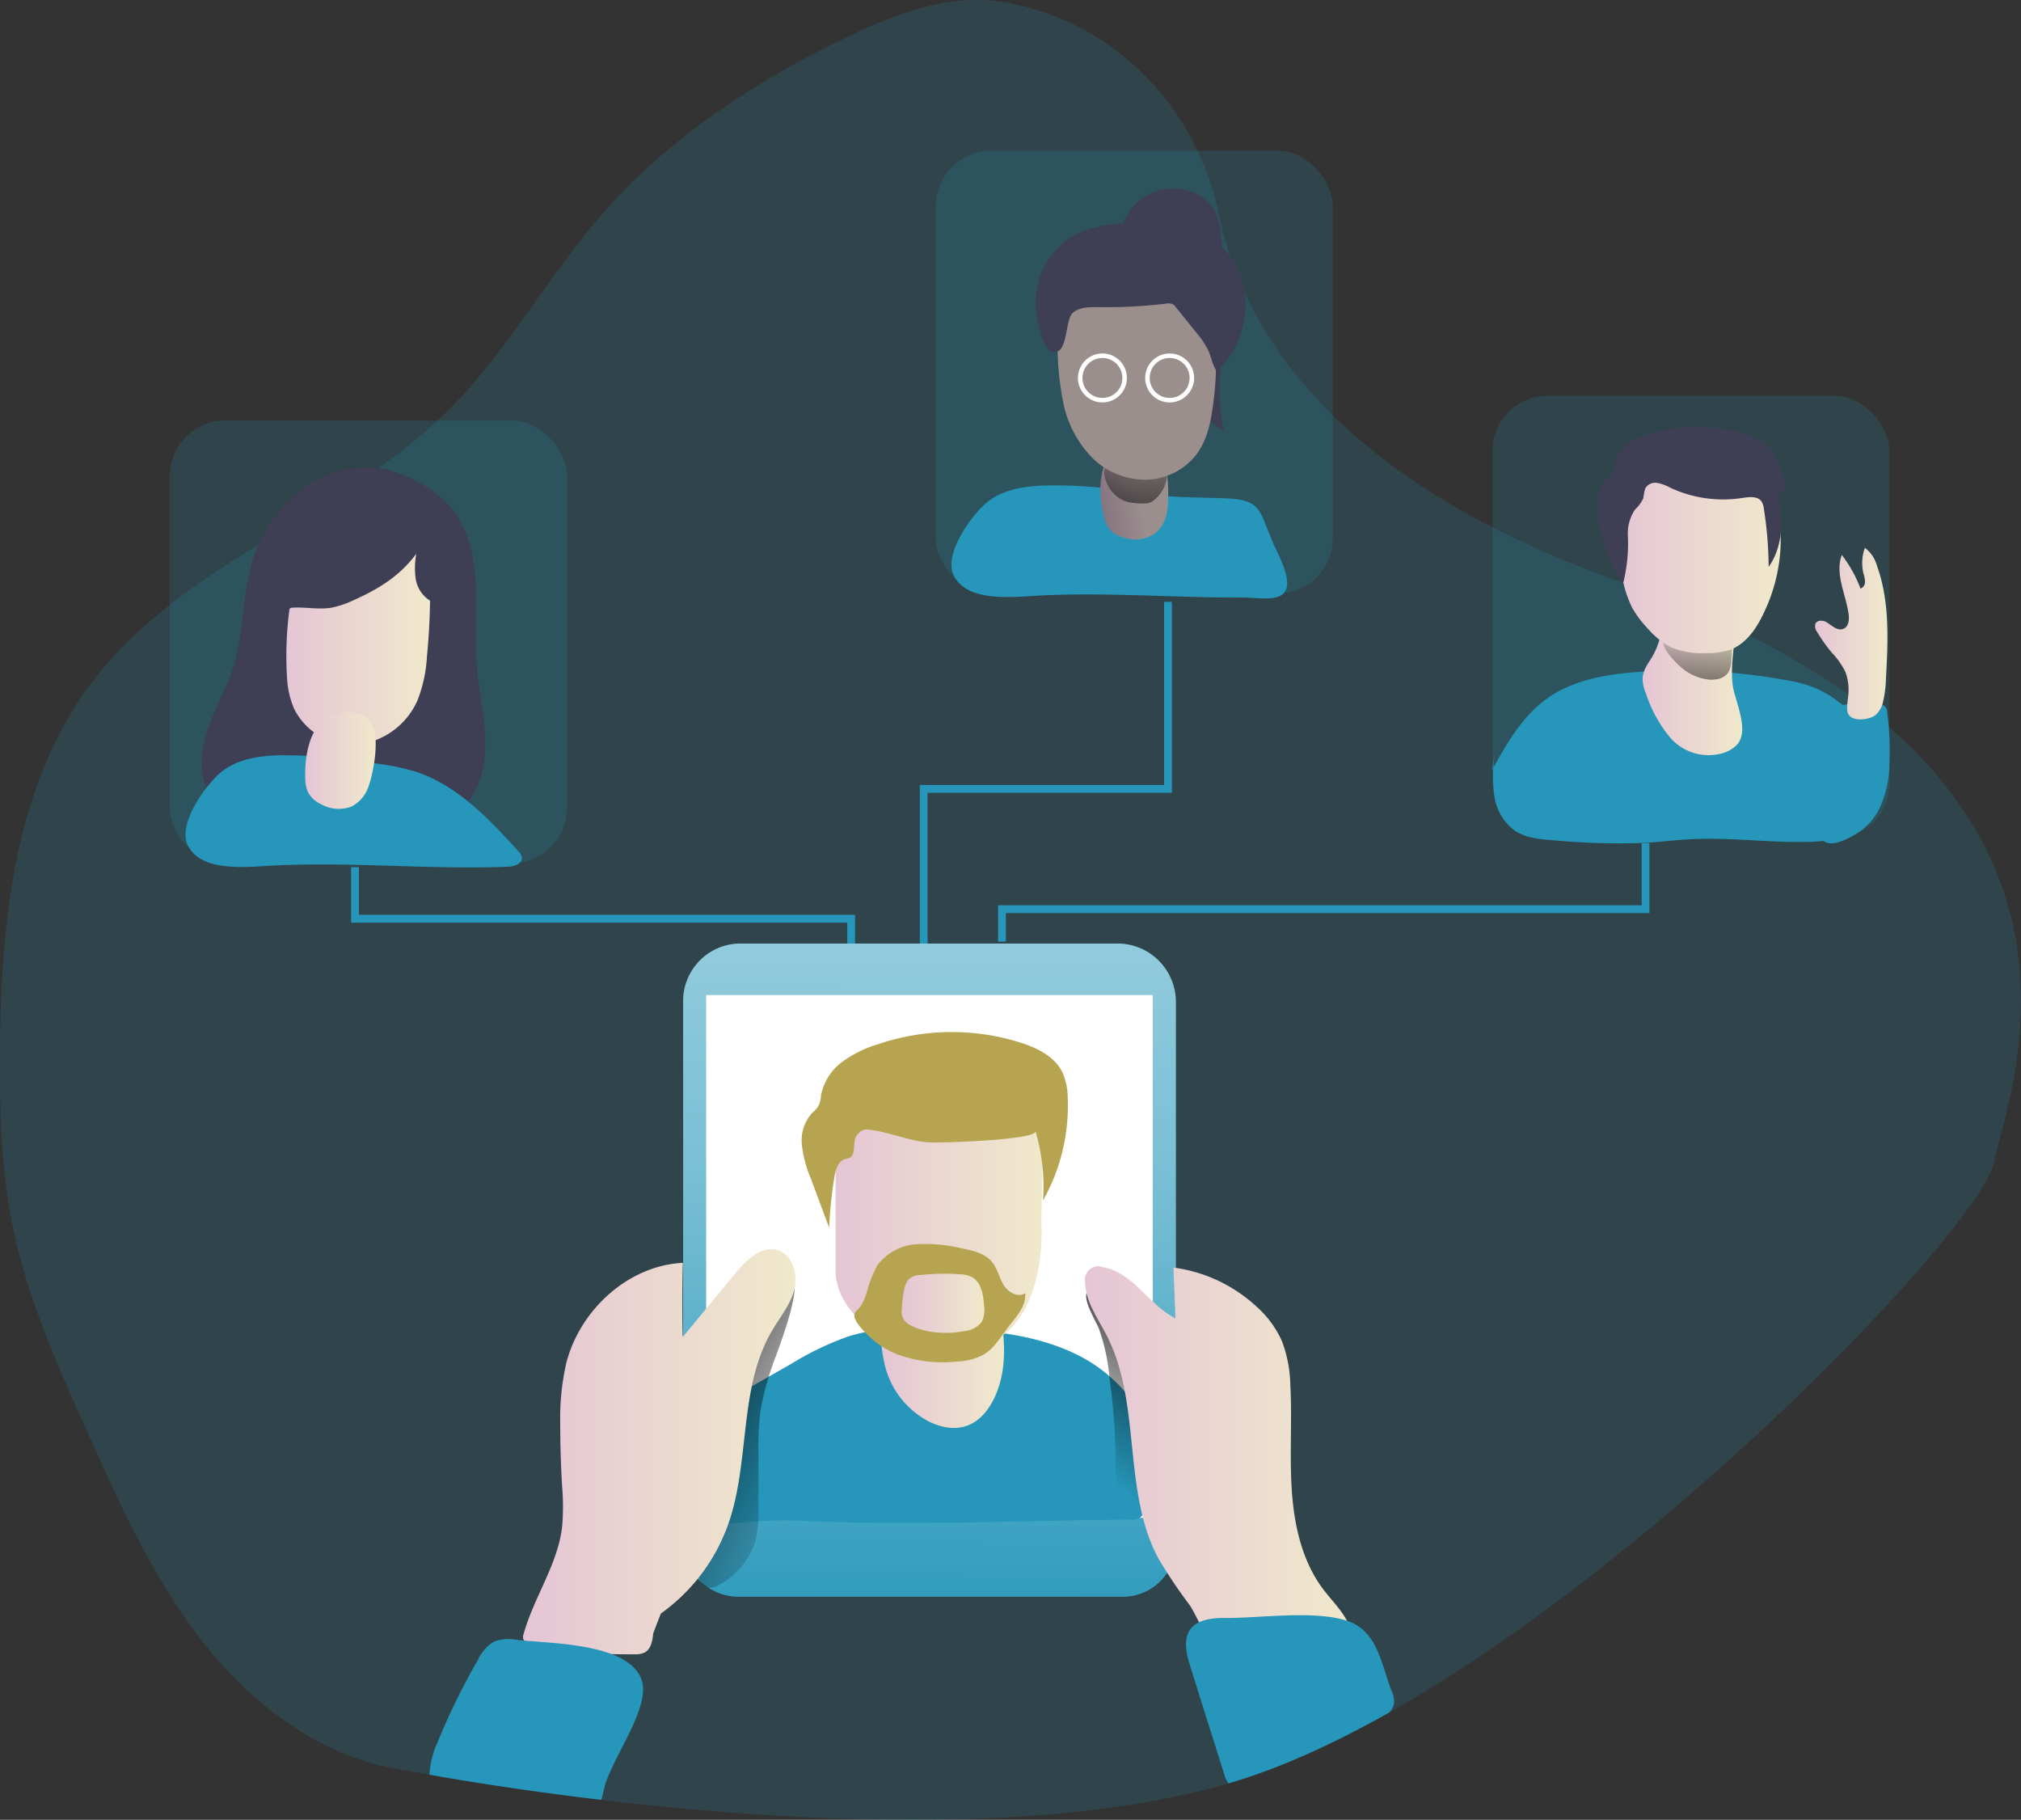 <?xml version="1.0" encoding="UTF-8"?>
<svg data-name="Layer 1" viewBox="0 0 376.4 338.87" xmlns="http://www.w3.org/2000/svg" xmlns:xlink="http://www.w3.org/1999/xlink">
<rect x="0" y="0" width="376.4" height="338.87" fill="#333333" stroke="none"/>
<defs>
<linearGradient id="a" x1="363.66" x2="382.2" y1="140.54" y2="140.54" gradientUnits="userSpaceOnUse">
<stop stop-color="#e5c5d5" offset="0"/>
<stop stop-color="#ead4d1" offset=".42"/>
<stop stop-color="#f0e9cb" offset="1"/>
</linearGradient>
<linearGradient id="b" x1="373.97" x2="374.03" y1="130.06" y2="155.23" gradientUnits="userSpaceOnUse">
<stop stop-opacity="0" offset="0"/>
<stop offset=".99"/>
</linearGradient>
<linearGradient id="i" x1="358.42" x2="389.33" y1="116.8" y2="116.8" xlink:href="#a"/>
<linearGradient id="h" x1="395.77" x2="409.31" y1="132.8" y2="132.8" xlink:href="#a"/>
<linearGradient id="g" x1="111.04" x2="137.83" y1="135.65" y2="135.65" xlink:href="#a"/>
<linearGradient id="f" x1="114.57" x2="127.69" y1="156.41" y2="156.41" xlink:href="#a"/>
<linearGradient id="c" x1="1101.8" x2="1114.9" y1="437.2" y2="437.2" gradientTransform="translate(-902.51 -110.64) rotate(-11.04)" gradientUnits="userSpaceOnUse">
<stop stop-color="#867580" offset="0"/>
<stop stop-color="#9b8f8e" offset=".57"/>
</linearGradient>
<linearGradient id="e" x1="269.11" x2="269.7" y1="94.3" y2="124.43" xlink:href="#b"/>
<linearGradient id="d" x1="254.67" x2="284.26" y1="84.18" y2="84.18" xlink:href="#c"/>
<linearGradient id="q" x1="172.49" x2="174.85" y1="317.19" y2="2.37" gradientUnits="userSpaceOnUse">
<stop stop-color="#fff" stop-opacity="0" offset=".02"/>
<stop stop-color="#fff" stop-opacity=".39" offset=".32"/>
<stop stop-color="#fff" stop-opacity=".68" offset=".68"/>
<stop stop-color="#fff" offset="1"/>
</linearGradient>
<linearGradient id="p" x1="262.37" x2="285.06" y1="289.67" y2="257.05" xlink:href="#b"/>
<linearGradient id="o" x1="213.18" x2="170.32" y1="290.12" y2="266.8" xlink:href="#b"/>
<linearGradient id="n" x1="155.13" x2="205.92" y1="285.17" y2="285.17" xlink:href="#a"/>
<linearGradient id="m" x1="259.81" x2="309.46" y1="286.07" y2="286.07" xlink:href="#a"/>
<linearGradient id="l" x1="221.6" x2="244.73" y1="264.87" y2="264.87" xlink:href="#a"/>
<linearGradient id="k" x1="213.38" x2="252.09" y1="243.04" y2="243.04" xlink:href="#a"/>
<linearGradient id="j" x1="225.68" x2="241.05" y1="257.5" y2="257.5" xlink:href="#a"/>
</defs>
<title>Team Meeting Online</title>
<path transform="translate(-57.74 -14.81)" d="m429.17 231.09c-2.36 11.83-60.36 73-112.65 102.59-10.37 5.86-20.51 10.48-29.95 13.22-34.71 10.05-83.73 7-116.83 3.07-14.66-1.74-26.2-3.65-32-4.69-2.62-0.46-4.06-0.74-4.06-0.74-15-1.92-28.1-11.46-37.55-23.21s-15.74-25.68-21.93-39.44c-5.71-12.72-11.47-25.57-14.2-39.24-2.05-10.3-2.32-20.86-2.27-31.35 0.13-24.56 2.59-50.71 17.64-70.11 17-21.86 46.19-30.42 65.81-49.93 11.05-11 18.59-25 28.85-36.73 12.37-14.14 28.44-24.62 45.38-32.76 8.3-4 17.24-7.53 26.43-6.89a39.73 39.73 0 0 1 8.52 1.65c17.7 5.22 30.65 20.14 34.4 38.22 4.43 21.41 21.39 49.69 75.28 68.59 97.01 34.03 71.96 93.57 69.13 107.75z" fill="#2697ba" opacity=".18" style="isolation:isolate"/>
<rect x="277.96" y="73.69" width="73.93" height="82.46" rx="10.29" fill="#2697ba" opacity=".18" style="isolation:isolate"/>
<rect x="31.64" y="78.31" width="73.93" height="82.46" rx="10.29" fill="#2697ba" opacity=".18" style="isolation:isolate"/>
<path transform="translate(-57.74 -14.81)" d="M335.63,158.22c2.69-4.86,5.52-9.87,10-13.16,5.05-3.72,11.55-4.76,17.8-5.16a110.76,110.76,0,0,1,26.78,1.53,28.24,28.24,0,0,1,4.95,1.24c3.93,1.47,7.14,4.38,10,7.49A13.44,13.44,0,0,1,407.8,154a13.67,13.67,0,0,1,.36,6.82c-.3,2.34-.74,4.78-2.17,6.66-2.33,3.1-6.61,3.89-10.48,4.06-7.6.33-15.2-.85-22.8-.46-2.83.14-5.66.5-8.49.68a129.85,129.85,0,0,1-17.19-.48c-2.5-.18-5.13-.41-7.21-1.82a9.67,9.67,0,0,1-3.77-6.46,28.48,28.48,0,0,1,.05-7.66" fill="#2697ba"/>
<path transform="translate(-57.74 -14.81)" d="M367.17,132a13.22,13.22,0,0,1-1.65,5c-.76,1.29-1.78,2.51-1.85,4.13a7,7,0,0,0,.61,2.79,25,25,0,0,0,4.41,8.11,9.47,9.47,0,0,0,10,3,6.22,6.22,0,0,0,2.41-1.4c2.21-2.14.61-6.38-.36-9.84-1.26-4.49.73-11.1,0-13.85a6.59,6.59,0,0,0-1.65-3.23,4.2,4.2,0,0,0-3.52-.91c-3.89.49-7.5,3.78-9.2,8.38" fill="url(#a)"/>
<path transform="translate(-57.74 -14.81)" d="M375.62,141.31c1.46.22,3.18-.05,4-1.28a4.86,4.86,0,0,0,.58-2.44l.29-4.85a5.2,5.2,0,0,1-3,.77c-1.71.06-3.43.08-5.14.06-1.13,0-3.46-.56-4.43.21-1.61,1.29,2.62,5.15,3.65,5.88A9.64,9.64,0,0,0,375.62,141.31Z" fill="url(#b)"/>
<path transform="translate(-57.74 -14.81)" d="m360 122.93a21.15 21.15 0 0 0 1.7 5 19.4 19.4 0 0 0 3 4 14.71 14.71 0 0 0 4.3 3.44 15.06 15.06 0 0 0 6.5 1.06 13.23 13.23 0 0 0 4.43-0.61c3.1-1.13 5.08-4.17 6.45-7.18a31.64 31.64 0 0 0 3-12.59 23.38 23.38 0 0 0-3.24-12.45 13.09 13.09 0 0 0-4.72-4.8 15.48 15.48 0 0 0-7.52-1.54 16.86 16.86 0 0 0-4.8 0.55 15.45 15.45 0 0 0-6.44 4.17 13.88 13.88 0 0 0-2.68 3.56c-2.74 5.37-1.28 11.82 0.02 17.39z" fill="url(#i)"/>
<path transform="translate(-57.74 -14.81)" d="M360.93,114.74a30.45,30.45,0,0,1-.87,8.61,19.91,19.91,0,0,1-3.42-6.84,22,22,0,0,1-1.14-4.11,22.45,22.45,0,0,1-.13-3.67,10.81,10.81,0,0,1,.27-2.61A3.62,3.62,0,0,1,357.1,104a2.91,2.91,0,0,0,.79-.54,2.2,2.2,0,0,0,.33-1c.32-2.33,1.53-4.7,3.68-5.65a21.75,21.75,0,0,1,3.62-1.46A33.35,33.35,0,0,1,380.46,95c2.64.55,5.35,1.51,7.09,3.57a12.85,12.85,0,0,1,2.43,5.71,2.3,2.3,0,0,1-.17,2,4.77,4.77,0,0,0-.61.66,1.65,1.65,0,0,0-.06,1.14c.72,4.2.49,8.82-2,12.29a72.66,72.66,0,0,0-.89-10.82,3,3,0,0,0-.46-1.39c-.74-1-2.26-.82-3.5-.63a23.31,23.31,0,0,1-13.52-1.92,7.7,7.7,0,0,0-2.41-.88,2.16,2.16,0,0,0-2.19,1,12.62,12.62,0,0,0-.37,1.85,7.08,7.08,0,0,1-1.57,2.15A8,8,0,0,0,360.93,114.74Z" fill="#3e3e54"/>
<path transform="translate(-57.74 -14.81)" d="M398.67,150.07a4.4,4.4,0,0,1,.82-3.24,4.08,4.08,0,0,1,2.63-.86,38.87,38.87,0,0,1,5.71.05,1.72,1.72,0,0,1,.9.26,1.7,1.7,0,0,1,.48,1.16,53.18,53.18,0,0,1,.42,9.44,19.54,19.54,0,0,1-2.22,9.18,12,12,0,0,1-4.1,4.1c-1.27.78-4,2.2-5.52,1.5-1.78-.81-.67-3.62-.43-5q.66-3.85,1-7.76C398.6,156,398.7,153,398.67,150.07Z" fill="#2697ba"/>
<path transform="translate(-57.74 -14.81)" d="M401.43,139.92a14.78,14.78,0,0,0-2.55-3.61,28.58,28.58,0,0,1-2.68-3.77,1.77,1.77,0,0,1-.35-1.57c.32-.71,1.37-.69,2-.33,1,.56,2,1.68,3.12,1.3s1.21-1.77,1.05-2.87c-.53-3.68-2.57-7.44-1.25-10.92a24.51,24.51,0,0,1,3.48,6.27,1.33,1.33,0,0,0,.84-1.24,5.72,5.72,0,0,0-.29-1.57,8.42,8.42,0,0,1,.26-4.79,6.18,6.18,0,0,1,2.24,3.31c2.44,6.7,2.07,14.05,1.68,21.17a20.8,20.8,0,0,1-.51,4.09A4.56,4.56,0,0,1,407,148c-1.19.89-4.49,1.3-5.1-.4-.37-1,.1-2.8.11-3.89A9.44,9.44,0,0,0,401.43,139.92Z" fill="url(#h)"/>
<path transform="translate(-57.74 -14.81)" d="m136.4 105a25.43 25.43 0 0 0-6.4-2.7 19.93 19.93 0 0 0-16.55 3.93 26.71 26.71 0 0 0-9.13 14.65c-1.48 5.9-1.27 12.17-3.08 18-1.2 3.83-3.23 7.34-4.59 11.11s-2 8.07-0.36 11.73 5.24 6 9.06 7.14 7.85 1.08 11.82 1.05l9.66-0.08c6.13 0 13-0.37 17.24-4.75 3.48-3.55 4.34-8.95 4-13.91s-1.59-9.85-1.66-14.82c-0.12-11.83 1.89-24.67-10.01-31.35z" fill="#3e3e54"/>
<path transform="translate(-57.74 -14.81)" d="m98.63 158.84c2.93-2.6 7.09-3.26 11-3.39a101.14 101.14 0 0 1 18.28 1.55 44.94 44.94 0 0 1 7.1 1.46c7.8 2.48 13.7 8.76 19.22 14.8a2.34 2.34 0 0 1 0.72 1.27c0.08 1.18-1.48 1.64-2.66 1.68-14.69 0.57-29.42-1-44.1-0.2-4.46 0.24-13.17 1.28-15.52-3.91-1.78-3.95 3.22-10.82 5.96-13.26z" fill="#2697ba"/>
<path transform="translate(-57.74 -14.81)" d="M123.64,126.55a17.26,17.26,0,0,1-4.17,1.42c-2.4.4-4.86-.16-7.29,0a.71.71,0,0,0-.41.12.65.65,0,0,0-.16.45,66.21,66.21,0,0,0-.38,13,16.63,16.63,0,0,0,1.31,5.3,12.09,12.09,0,0,0,11.91,6.6,13.9,13.9,0,0,0,11.08-8.3,26.42,26.42,0,0,0,1.72-8c.34-3.49.54-7,.58-10.48a5.86,5.86,0,0,1-2.7-4.3,15,15,0,0,1,.14-4.43C132.27,122,128.31,124.48,123.64,126.55Z" fill="url(#g)"/>
<path transform="translate(-57.74 -14.81)" d="M126.46,161a6.52,6.52,0,0,1-3.26,4,6.68,6.68,0,0,1-5.63-.42,5.3,5.3,0,0,1-2.43-2.17,6,6,0,0,1-.54-2.52,21,21,0,0,1,.33-4.88c.44-2.41,1.39-4.87,3.35-6.35,2.17-1.64,7-1.94,8.62.72S127.36,158.36,126.46,161Z" fill="url(#f)"/>
<rect x="174.29" y="28.07" width="73.93" height="82.46" rx="10.29" fill="#2697ba" opacity=".18" style="isolation:isolate"/>
<path transform="translate(-57.74 -14.81)" d="M241.28,108.6c2.93-2.6,7.09-3.26,11-3.38a86.47,86.47,0,0,1,17.15,1.34c5.46.93,11.13.83,16.68,1.06,2,.08,4.23.26,5.63,1.7a8,8,0,0,1,1.51,2.68l1.41,3.51c1,2.48,4.72,8.52,1.56,10.23-1.68.91-5.2.32-7.08.33-2.51,0-5,0-7.54-.07-10.25-.22-20.51-.83-30.76-.26-4.46.25-13.17,1.28-15.52-3.9C233.54,117.91,238.54,111,241.28,108.6Z" fill="#2697ba"/>
<path transform="translate(-57.74 -14.81)" d="m270.91 51.46a10 10 0 0 1 10-0.38 7.41 7.41 0 0 1 2.7 2.33 11.44 11.44 0 0 1 1.52 5.31 110 110 0 0 1 0.37 19.12c-0.39 5.82-1.23 11.78 0.3 17.41a28 28 0 0 1-9.28-10.06 68.47 68.47 0 0 1-5.33-12.74c-1.35-4.08-2.37-8.26-4.15-12.16-1.47-3.21 1.18-7.11 3.87-8.83z" fill="#3e3e54"/>
<path transform="translate(-57.74 -14.81)" d="M275.14,109.76a6.49,6.49,0,0,1-2.44,4.5,6.64,6.64,0,0,1-5.61.67,5.27,5.27,0,0,1-2.8-1.66,6.26,6.26,0,0,1-1-2.37,21.47,21.47,0,0,1-.61-4.85c0-2.45.44-5,2.07-6.87,1.83-2,6.48-3.25,8.6-1S275.51,107,275.14,109.76Z" fill="url(#c)"/>
<path transform="translate(-57.74 -14.81)" d="M264.43,105.8a5.94,5.94,0,0,0,3.38,2.5,11.47,11.47,0,0,0,3,.25,3.67,3.67,0,0,0,1-.11,2.63,2.63,0,0,0,.73-.41,6.4,6.4,0,0,0,2.51-6c0-.22-4.09-.5-4.5-.54a41.46,41.46,0,0,0-4.59-.2c-.88,0-2.17-.09-2.49.95S263.86,104.9,264.43,105.8Z" fill="url(#e)"/>
<path transform="translate(-57.74 -14.81)" d="m254.7 77.85a56.91 56.91 0 0 0 1.08 12 20.36 20.36 0 0 0 5.65 10.47 14.11 14.11 0 0 0 9.85 3.81 12.09 12.09 0 0 0 9.32-4.74c1.86-2.5 2.58-5.65 3-8.73a62.66 62.66 0 0 0 0.23-16.13 12.56 12.56 0 0 0-1.1-4.37 10.82 10.82 0 0 0-5.73-4.63 21.06 21.06 0 0 0-11.85-0.87c-8.91 1.68-9.73 8.07-10.3 8.41a29.61 29.61 0 0 0-0.15 4.78z" fill="url(#d)"/>
<path transform="translate(-57.74 -14.81)" d="M250.66,70.26A14.41,14.41,0,0,1,257,59.12c3.69-2.36,8.28-2.71,12.65-2.78,4.6-.08,9.45.13,13.36,2.56a15.09,15.09,0,0,1,6.72,12.84,17.08,17.08,0,0,1-5.38,12.19c-.8-1.13-1-2.56-1.56-3.82a15.05,15.05,0,0,0-2.22-3.34L276.72,72a2.24,2.24,0,0,0-.51-.51,2.13,2.13,0,0,0-1.35-.13A93.91,93.91,0,0,1,262.2,72c-1.64,0-3.47,0-4.67,1.08-1.52,1.44-.81,7.7-3.66,7.28-1.4-.2-2.12-3.06-2.47-4.19A16.38,16.38,0,0,1,250.66,70.26Z" fill="#3e3e54"/>
<circle cx="205.32" cy="70.38" r="4.14" fill="none" stroke="#fff" stroke-miterlimit="10" stroke-width=".84"/>
<circle cx="217.84" cy="70.38" r="4.14" fill="none" stroke="#fff" stroke-miterlimit="10" stroke-width=".84"/>
<polygon points="172.76 177.47 171.31 177.47 171.31 146.18 216.81 146.18 216.81 112.07 218.26 112.07 218.26 147.63 172.76 147.63" fill="#2697ba"/>
<polygon points="187.34 175.34 185.88 175.34 185.88 168.57 305.75 168.57 305.75 156.99 307.2 156.99 307.2 170.03 187.34 170.03" fill="#2697ba"/>
<polygon points="159.25 177.12 157.8 177.12 157.8 171.8 65.39 171.8 65.39 161.48 66.84 161.48 66.84 170.35 159.25 170.35" fill="#2697ba"/>
<path d="M137.93,175.7h70.14A10.89,10.89,0,0,1,219,186.58V287.46a9.88,9.88,0,0,1-9.88,9.88H137.6A10.37,10.37,0,0,1,127.23,287V186.4A10.7,10.7,0,0,1,137.93,175.7Z" fill="#2697ba"/>
<path d="M137.93,175.7h70.14A10.89,10.89,0,0,1,219,186.58V287.46a9.88,9.88,0,0,1-9.88,9.88H137.6A10.37,10.37,0,0,1,127.23,287V186.4A10.7,10.7,0,0,1,137.93,175.7Z" fill="url(#q)"/>
<rect x="131.52" y="185.29" width="83.17" height="97.36" fill="#fff"/>
<path transform="translate(-57.74 -14.81)" d="M195.82,274.07l9.4-5.36a55,55,0,0,1,10.41-5c5.49-1.75,11.37-1.73,17.12-1.54,9.08.3,18.45,1.09,26.47,5.36s14.37,12.85,13.39,21.88a29.53,29.53,0,0,1-1.72,6.66,2.73,2.73,0,0,1-.87,1.4,2.66,2.66,0,0,1-1.53.31c-20.66.13-41.32,1.26-62,.2-5.44-.28-10.86.47-16.31.71-.71,0-.76-15.57-.67-16.79C189.88,277.78,192.3,276.08,195.82,274.07Z" fill="#2697ba"/>
<path transform="translate(-57.74 -14.81)" d="M262.38,262.16a37.2,37.2,0,0,1,2,9.19c.44,3.54.85,7.09,1,10.66.22,4.77,0,9.58.85,14.29s2.82,9.42,6.6,12.34a2,2,0,0,0,1.72.57c.65-.2.94-.95,1.12-1.61,2.25-8.51-.2-17.44-1.38-26.16A112.58,112.58,0,0,0,272.6,270a35.18,35.18,0,0,0-2.75-7.53,17.47,17.47,0,0,0-3.74-5.25c-.93-.84-4.62-3.46-5.79-2.06S261.85,260.84,262.38,262.16Z" fill="url(#p)"/>
<path transform="translate(-57.74 -14.81)" d="M199.36,277.63a53.6,53.6,0,0,0-.36,7.06l0,11a23.33,23.33,0,0,1-.55,6,14,14,0,0,1-7,8.37,3,3,0,0,1-1.37.44c-1.19,0-2-1.25-2.4-2.36-2.5-6.21-2.78-13.06-2.64-19.74s.68-13.41-.31-20a4.88,4.88,0,0,1,.09-2.71A4.61,4.61,0,0,1,187,263.8l10.33-5.5c2.07-1.11,6.8-8.43,8.22-5.11,1.07,2.48-2.47,11.82-3.31,14.17A53.23,53.23,0,0,0,199.36,277.63Z" fill="url(#o)"/>
<path transform="translate(-57.74 -14.81)" d="M180.81,315.28a34.6,34.6,0,0,0,12.58-16.7c4.09-11.66,1.87-25.28,8.12-35.94,1.5-2.56,3.49-4.92,4.2-7.8s-.44-6.56-3.32-7.29-5.6,1.85-7.54,4.2l-9.93,12c-.12-1-.12-10.59,0-13.78-10.21.5-19.19,8.78-21.72,18.69a46.2,46.2,0,0,0-1.12,11.2c0,3.9.12,7.81.35,11.71a44.39,44.39,0,0,1,0,7.56c-.83,7.09-5.32,13.2-7.21,20.08a1.3,1.3,0,0,0,0,.87,1.33,1.33,0,0,0,.62.55c2.93,1.56,6.35,1.86,9.67,2s6.9.26,10.36.23a4.06,4.06,0,0,0,1.93-.33c1.2-.64,1.47-2.22,1.6-3.58" fill="url(#n)"/>
<path transform="translate(-57.74 -14.81)" d="M273.43,304.93c-6.69-12.63-3.05-28.79-9.6-41.49-1.67-3.23-4-6.38-4-10a2.46,2.46,0,0,1,3.34-2.65c5.51.88,8.51,7,13.49,9.52l-.37-9.46a28.16,28.16,0,0,1,15.57,7.36,18.87,18.87,0,0,1,4.62,6.31,24.06,24.06,0,0,1,1.57,8.12c.37,6.61-.17,13.26.29,19.86s2,13.38,6.11,18.6c2.21,2.83,5.27,5.63,5,9.2a1.2,1.2,0,0,1-.25.76,1.35,1.35,0,0,1-1,.29q-5.9.06-11.79-.09c-3.26-.09-9.39.8-12.34-.56-2.11-1-3.37-5-4.82-7.08A90.79,90.79,0,0,1,273.43,304.93Z" fill="url(#m)"/>
<path transform="translate(-57.74 -14.81)" d="m222.53 269a16.08 16.08 0 0 0 8.05 10.43c2.44 1.26 5.24 1.79 7.73 0.68 3.61-1.61 5.81-6.38 6.29-11.12s-0.44-9.5-1.36-14.13a7.25 7.25 0 0 0-1.45-3.7 4.35 4.35 0 0 0-2.12-1.06c-4.24-1.12-12.95-2.23-16.35 2.18-2.59 3.33-1.74 12.8-0.79 16.72z" fill="url(#l)"/>
<path transform="translate(-57.74 -14.81)" d="m213.38 223.77v28.3s0.19 12.57 20.23 14.15 18.08-23.78 18.08-23.78l0.4-21s-33.8-4.94-38.71 2.33z" fill="url(#k)"/>
<path transform="translate(-57.74 -14.81)" d="M216.33,230.15c-.28.37-.83.37-1.27.52-1.23.41-1.67,1.9-1.89,3.18a77,77,0,0,0-1,9.59l-3.41-9.15a22.45,22.45,0,0,1-1.67-6.24,7.63,7.63,0,0,1,1.91-6,6.8,6.8,0,0,0,1.18-1.28,5.53,5.53,0,0,0,.47-2,10.18,10.18,0,0,1,3.88-6.17,21.47,21.47,0,0,1,6.65-3.31,42.64,42.64,0,0,1,27.18-.15c2.91,1,5.88,2.57,7.24,5.33a11.83,11.83,0,0,1,1,4.72,36,36,0,0,1-4.61,19.18,36.06,36.06,0,0,0-1.41-12.94c.51,1.69-18.57,2.29-20.24,2.09-3.42-.39-6.56-1.67-9.9-2.23-1.24-.21-2-.34-2.87.64C216.4,227.12,217.17,229.08,216.33,230.15Z" fill="#b7a451"/>
<path transform="translate(-57.74 -14.81)" d="M221.09,250.52a9.7,9.7,0,0,1,7.18-4,28.18,28.18,0,0,1,8.42.72c2.15.41,4.48.92,5.85,2.62,1,1.24,1.31,2.9,2.14,4.26s2.69,2.41,4,1.48c.22,2.39-1.64,4.38-3.11,6.27s-2.67,4.05-4.72,5.24a11.4,11.4,0,0,1-4.78,1.23A24.76,24.76,0,0,1,224.82,267a15.89,15.89,0,0,1-4.62-2.82c-.92-.81-3.43-3.11-3.35-4.48,0-.59.89-1.21,1.24-1.76a11.87,11.87,0,0,0,1.08-2.48A21.79,21.79,0,0,1,221.09,250.52Z" fill="#b7a451"/>
<path transform="translate(-57.74 -14.81)" d="m226.89 253.12a3.2 3.2 0 0 1 2.25-0.88 41.82 41.82 0 0 1 7.25-0.15 5.63 5.63 0 0 1 2.37 0.53c1.77 1 2.11 3.31 2.25 5.31a5.08 5.08 0 0 1-0.41 3 4.45 4.45 0 0 1-3.08 1.72c-3.25 0.65-7.61 0.51-10.54-1.26a2.63 2.63 0 0 1-1.29-2.76c0.11-1.47 0.25-4.33 1.2-5.51z" fill="url(#j)"/>
<path transform="translate(-57.74 -14.81)" d="M170.2,348.07c-.14.62-.28,1.27-.47,1.9-14.66-1.74-26.2-3.65-32-4.69a16.56,16.56,0,0,1,1.41-5.82,127.34,127.34,0,0,1,7.64-15.61,7.71,7.71,0,0,1,3-3.37,8,8,0,0,1,4.31-.29c5.79.69,20.36.47,23.06,7.2C179.27,332.56,171.4,342.49,170.2,348.07Z" fill="#2697ba"/>
<path transform="translate(-57.74 -14.81)" d="M317.38,332a3.62,3.62,0,0,1-.86,1.67h0c-10.37,5.86-20.51,10.48-29.95,13.22a3.54,3.54,0,0,1-.77-1.52q-3.19-10.11-6.38-20.24c-.71-2.28-1.37-5,0-6.91s4.4-2.18,6.91-2.12c6.31,0,16.68-1.5,22.59.63,5.36,1.94,6.07,7.89,8,13A4.54,4.54,0,0,1,317.38,332Z" fill="#2697ba"/>
</svg>
